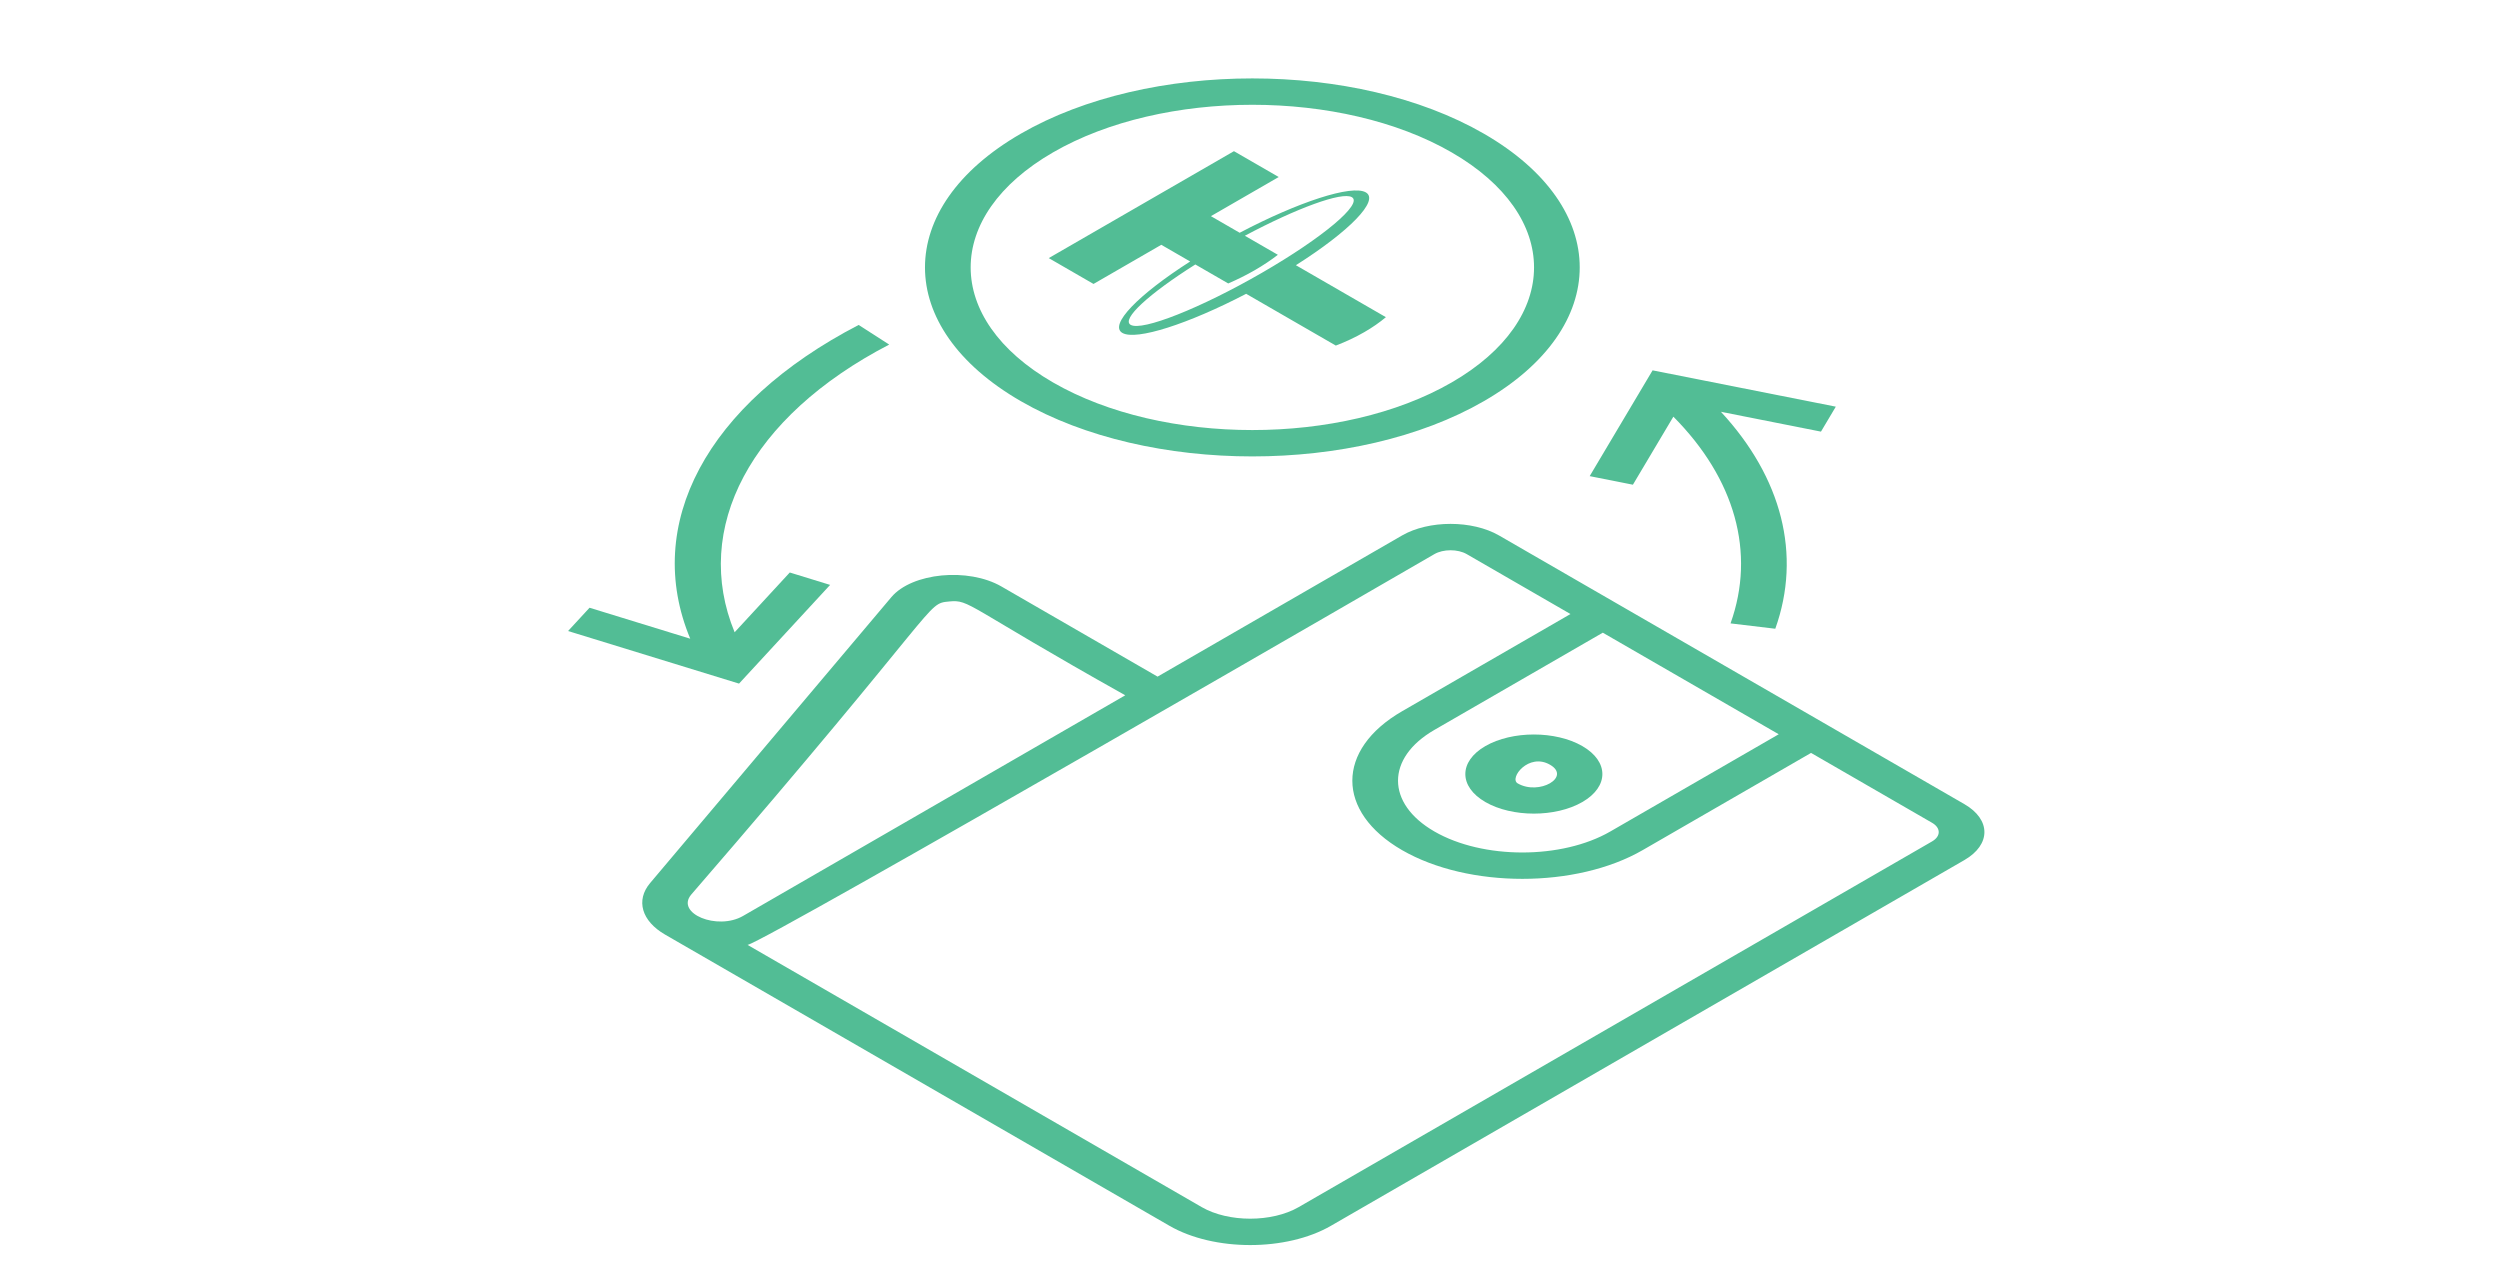<svg width="452" height="231" viewBox="0 0 452 231" fill="none" xmlns="http://www.w3.org/2000/svg">
<path d="M253.496 96.811L209.288 122.335L181.064 106.04C175.055 102.57 164.881 103.55 161.158 107.965L117.543 159.653C114.909 162.774 115.996 166.52 120.248 168.975L211.43 221.619C219.484 226.269 232.588 226.269 240.643 221.619L355.156 155.504C359.989 152.715 359.989 148.175 355.156 145.385L271.024 96.811C266.192 94.021 258.328 94.021 253.496 96.811ZM124.971 161.743C170.898 108.66 167.271 109.167 171.618 108.747C175.4 108.381 174.459 109.462 203.445 125.708L134.346 165.602C129.689 168.291 122.107 165.136 124.971 161.743ZM349.314 152.131L234.8 218.246C229.968 221.036 222.105 221.036 217.272 218.246L135.163 170.84C138.697 170.079 259.3 100.207 259.339 100.184C260.95 99.254 263.57 99.254 265.181 100.184L283.942 111.016L253.496 128.594C241.505 135.517 241.505 146.782 253.496 153.705C265.487 160.628 284.999 160.628 296.99 153.705L327.437 136.127L349.314 148.758C350.925 149.688 350.925 151.201 349.314 152.131ZM289.785 114.389L321.594 132.754L291.148 150.332C282.378 155.396 268.109 155.396 259.339 150.332C250.569 145.269 250.569 137.03 259.339 131.967L289.785 114.389Z" fill="#52BD95"/>
<path d="M268.297 72.524C291.385 59.194 291.385 37.504 268.297 24.175C245.209 10.845 207.642 10.845 184.554 24.175C161.466 37.504 161.466 59.194 184.554 72.524C207.642 85.853 245.209 85.853 268.297 72.524ZM190.396 27.548C210.263 16.078 242.588 16.078 262.454 27.548C282.321 39.018 282.321 57.681 262.454 69.15C242.588 80.621 210.263 80.621 190.396 69.15C170.53 57.681 170.53 39.018 190.396 27.548Z" fill="#52BD95"/>
<path d="M150.085 105.75L142.792 103.507L132.82 114.315C125.097 95.58 135.576 75.373 160.767 62.298L155.243 58.75C127.696 73.043 116.197 94.848 124.795 115.478L106.591 109.879L102.706 114.089L133.618 123.596L150.085 105.75Z" fill="#52BD95"/>
<path d="M287.415 86.085L295.23 87.634L302.544 75.334C313.684 86.543 317.459 99.917 312.881 112.71L320.972 113.676C325.757 100.305 322.162 86.35 311.141 74.452L329.231 78.038L331.914 73.525L298.788 66.959L287.415 86.085Z" fill="#52BD95"/>
<path d="M268.557 145.01C273.389 147.8 281.252 147.8 286.084 145.01C290.917 142.22 290.917 137.68 286.084 134.89C281.252 132.1 273.389 132.1 268.557 134.89C263.725 137.68 263.725 142.22 268.557 145.01ZM280.242 138.263C284.108 140.496 278.262 143.867 274.399 141.637C272.788 140.707 276.38 136.034 280.242 138.263Z" fill="#52BD95"/>
<path d="M224.135 42.085L218.933 39.081L231.189 32.005L223.097 27.333L189.614 46.664L197.706 51.337L209.961 44.261L215.183 47.276C205.79 53.284 200.447 58.762 202.929 60.195C205.41 61.627 214.899 58.543 225.304 53.12L241.516 62.48C243.341 61.783 245.072 60.971 246.679 60.043C248.142 59.199 249.438 58.295 250.568 57.346L234.296 47.951C243.932 41.846 249.458 36.236 246.942 34.783C244.427 33.331 234.709 36.521 224.135 42.085ZM228.133 49.335C217.091 55.71 206.477 59.919 204.426 58.734C202.674 57.723 207.73 53.109 216.116 47.815L222.064 51.249C223.767 50.514 225.374 49.71 226.873 48.845C228.372 47.979 229.764 47.051 231.037 46.069L225.07 42.624C234.42 37.647 242.633 34.621 244.412 35.648C246.463 36.833 239.174 42.961 228.133 49.335Z" fill="#52BD95"/>
</svg>
